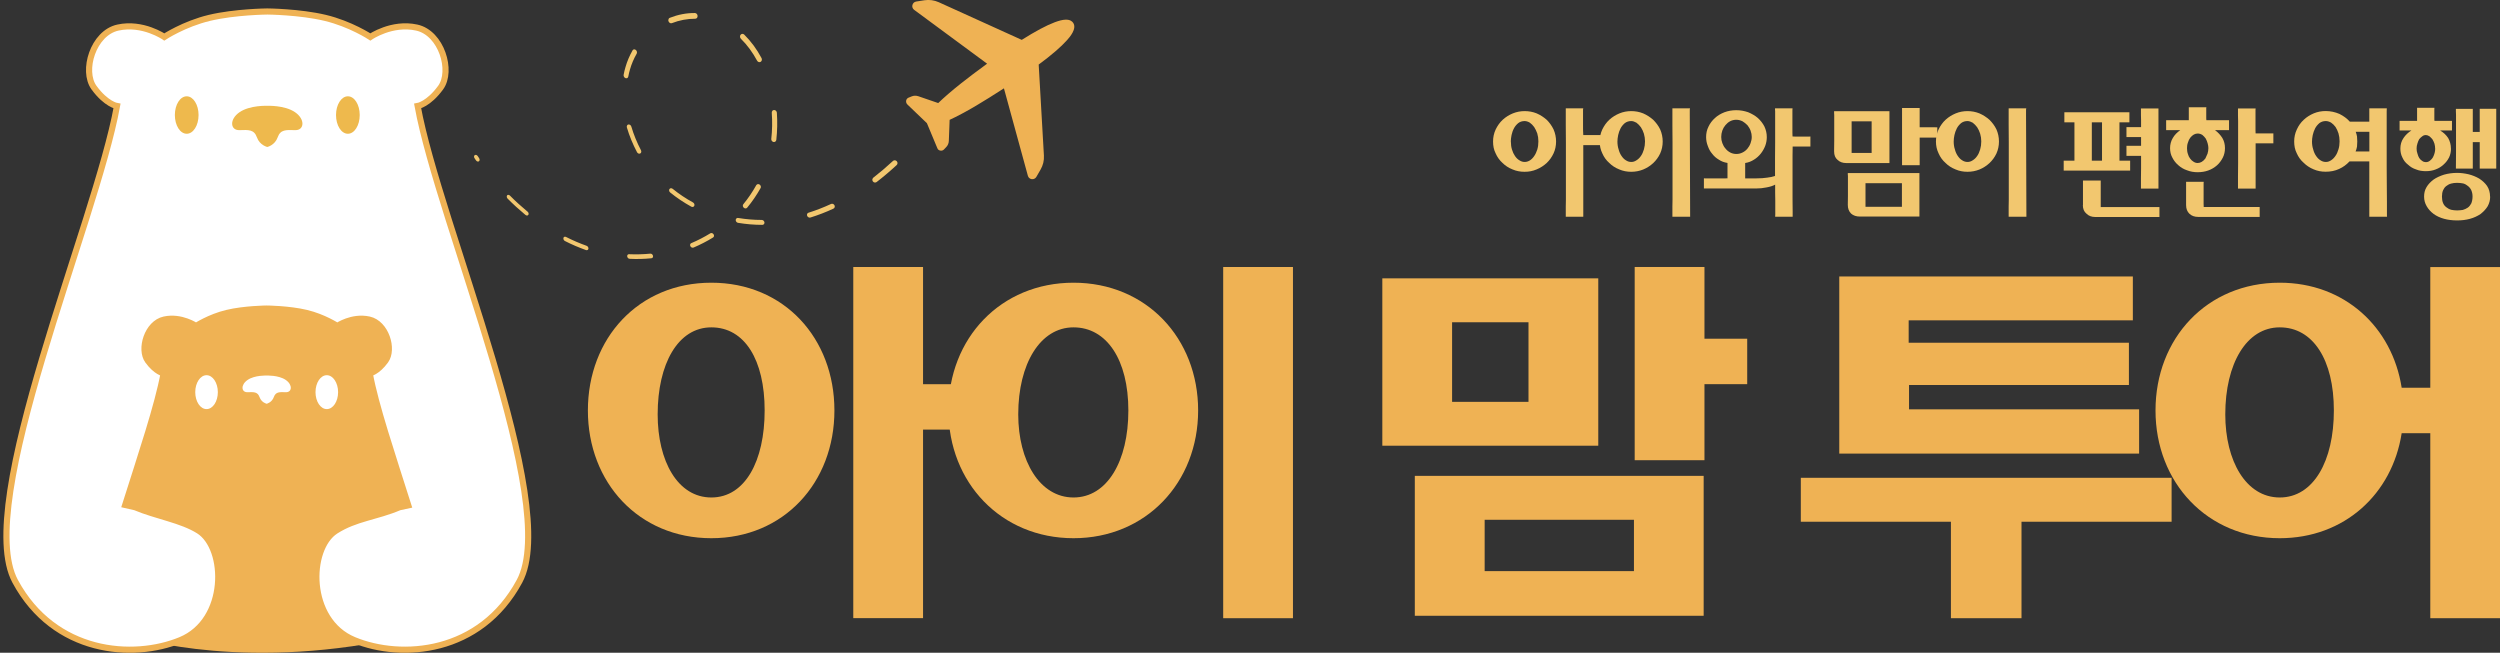 <?xml version="1.0" encoding="UTF-8"?>
<svg id="_레이어_1" data-name="레이어 1" xmlns="http://www.w3.org/2000/svg" viewBox="0 0 407.05 106.28">
  <rect x="0" y="0" width="407.05" height="106.28" fill="#333333" stroke="none"/>
  <defs>
    <style>
      .cls-1 {
        stroke: #efb254;
        stroke-miterlimit: 10;
      }

      .cls-1, .cls-2 {
        fill: #fff;
      }

      .cls-1, .cls-2, .cls-3, .cls-4 {
        fill-rule: evenodd;
      }

      .cls-2, .cls-3, .cls-4, .cls-5, .cls-6 {
        stroke-width: 0px;
      }

      .cls-3 {
        fill: #eeb94d;
      }

      .cls-4, .cls-6 {
        fill: #efb254;
      }

      .cls-5 {
        fill: #f2c76f;
      }
    </style>
  </defs>
  <g>
    <g>
      <g>
        <path class="cls-6" d="M95.72,66.83c0-11.74,8.23-20.8,20.1-20.8s20.04,9.06,20.04,20.8-8.23,20.8-20.04,20.8-20.1-9.06-20.1-20.8ZM124.5,66.83c0-8.23-3.25-13.53-8.68-13.53s-8.74,5.93-8.74,14.17c0,7.59,3.25,13.53,8.74,13.53s8.68-5.93,8.68-14.17ZM138.93,100.65v-57.18h11.36v19.08h7.85v7.4h-7.85v30.69h-11.36Z"/>
        <path class="cls-6" d="M154.43,66.83c0-11.74,8.49-20.8,20.36-20.8s20.29,9.06,20.29,20.8-8.49,20.8-20.29,20.8-20.36-9.06-20.36-20.8ZM183.72,66.83c0-8.23-3.51-13.53-8.93-13.53s-9,5.93-9,14.17c0,7.59,3.51,13.53,9,13.53s8.93-5.93,8.93-14.17ZM199.16,100.65v-57.18h11.36v57.18h-11.36Z"/>
        <path class="cls-6" d="M225.07,72.57v-27.25h35.16v27.25h-35.16ZM230.36,100.26v-22.78h47.03v22.78h-47.03ZM248.87,52.47h-12.44v12.96h12.44v-12.96ZM266.04,84.63h-24.31v8.36h24.31v-8.36ZM266.16,74.93v-31.46h11.36v11.68h6.96v7.4h-6.96v12.38h-11.36Z"/>
        <path class="cls-6" d="M329.14,84.95v15.7h-11.49v-15.7h-24.44v-7.15h60.37v7.15h-24.44ZM299.47,73.85v-28.84h47.8v7.15h-36.5v3.64h35.86v6.89h-35.8v3.96h37.46v7.21h-48.82Z"/>
        <path class="cls-6" d="M395.7,100.65v-30.12h-4.66c-1.53,9.89-9.32,17.1-19.85,17.1-11.81,0-20.23-9.06-20.23-20.8s8.36-20.8,20.23-20.8c10.53,0,18.31,7.21,19.85,17.1h4.66v-19.65h11.36v57.18h-11.36ZM380,66.83c0-8.23-3.38-13.53-8.81-13.53s-8.87,5.93-8.87,14.17c0,7.59,3.38,13.53,8.87,13.53s8.81-5.93,8.81-14.17Z"/>
      </g>
      <path class="cls-4" d="M22.25,103.83s18.26,5.77,44.54-.39l3.03-43.67-11.52-16.58-30.33-1.03-9.69,16.6v21.58l3.96,23.49Z"/>
      <path class="cls-1" d="M43.52,1.87s-5.28.05-9.42,1.04c-4.14.99-7.35,3.11-7.35,3.11,0,0-3.5-2.42-7.55-1.53-4.05.89-5.87,7.06-3.9,9.77,1.97,2.71,3.75,3.01,3.75,3.01C15.59,36.33-4.38,81.94,2.47,94.65c6.37,11.82,19.22,12.75,26.93,9.56,7.71-3.19,7.5-14.9,2.98-17.78-2.8-1.78-6.98-2.4-10.37-3.84l-1.63-.37c2.63-8.3,5.32-16.28,6.26-21.43,0,0-1.22-.2-2.57-2.06-1.35-1.86-.1-6.09,2.67-6.7,2.77-.61,5.18,1.05,5.18,1.05,0,0,2.2-1.45,5.04-2.13,2.84-.68,6.46-.71,6.46-.71,0,0,3.62.03,6.46.71,2.84.68,5.04,2.13,5.04,2.13,0,0,2.4-1.66,5.18-1.05,2.77.61,4.03,4.84,2.67,6.7-1.35,1.86-2.57,2.06-2.57,2.06.94,5.16,3.64,13.16,6.28,21.49l-1.44.31c-3.77,1.6-7.14,1.78-10.37,3.84-4.52,2.88-4.73,14.6,2.98,17.78,7.71,3.19,20.56,2.26,26.93-9.56,6.85-12.7-13.12-58.31-16.58-77.38,0,0,1.78-.3,3.75-3.01,1.97-2.71.15-8.88-3.9-9.77-4.05-.89-7.55,1.53-7.55,1.53,0,0-3.21-2.12-7.35-3.11-4.14-.99-9.42-1.04-9.42-1.04h0Z"/>
      <path class="cls-2" d="M53.21,61.09c1.01,0,1.84,1.24,1.84,2.76s-.82,2.76-1.84,2.76-1.84-1.24-1.84-2.76.82-2.76,1.84-2.76h0Z"/>
      <path class="cls-2" d="M33.63,61.09c1.01,0,1.84,1.24,1.84,2.76s-.82,2.76-1.84,2.76-1.84-1.24-1.84-2.76.82-2.76,1.84-2.76h0Z"/>
      <path class="cls-2" d="M43.42,61.15s1.93-.09,3.1.71c1.17.8,1.03,2.03.02,2-1.02-.03-1.64-.09-1.96.8-.32.89-1.16,1.08-1.16,1.08,0,0-.84-.18-1.16-1.08-.32-.89-.94-.83-1.96-.8-1.02.03-1.15-1.2.02-2,1.17-.8,3.1-.71,3.1-.71h0Z"/>
      <path class="cls-3" d="M43.52,17.23s2.82-.13,4.52,1.04c1.7,1.17,1.5,2.96.02,2.92-1.48-.04-2.39-.13-2.85,1.17-.46,1.3-1.69,1.57-1.69,1.57,0,0-1.23-.27-1.69-1.57-.46-1.3-1.37-1.22-2.85-1.17-1.48.04-1.68-1.75.02-2.92,1.7-1.17,4.52-1.04,4.52-1.04h0Z"/>
      <path class="cls-3" d="M56.64,15.68c-1.06,0-1.93,1.36-1.93,3.05s.86,3.05,1.93,3.05,1.93-1.36,1.93-3.05-.86-3.05-1.93-3.05h0Z"/>
      <path class="cls-3" d="M30.4,15.68c1.06,0,1.93,1.36,1.93,3.05s-.86,3.05-1.93,3.05-1.93-1.36-1.93-3.05.86-3.05,1.93-3.05h0Z"/>
    </g>
    <g>
      <path class="cls-5" d="M248.23,18.09c.7,0,1.35.12,1.97.37.62.27,1.15.62,1.64,1.05.45.45.82.96,1.11,1.56.27.62.41,1.27.41,1.97s-.14,1.35-.41,1.93c-.29.62-.66,1.13-1.11,1.56-.49.45-1.03.8-1.64,1.05-.62.27-1.27.39-1.97.39s-1.35-.12-1.97-.39c-.64-.25-1.19-.62-1.64-1.07-.47-.43-.84-.94-1.11-1.56-.29-.57-.41-1.21-.41-1.91s.14-1.35.43-1.97c.29-.59.66-1.13,1.15-1.58.47-.43,1.03-.78,1.64-1.03.62-.25,1.25-.37,1.91-.37ZM246,23.04c0,.49.06.92.18,1.31.12.41.29.76.49,1.05.21.31.43.53.72.7.27.18.55.27.86.27.29,0,.55-.08.84-.25.25-.16.49-.39.7-.7.21-.29.37-.66.51-1.07.12-.41.18-.84.18-1.33,0-.45-.06-.88-.18-1.29-.14-.39-.31-.74-.51-1.05-.21-.29-.45-.53-.72-.72-.29-.16-.55-.25-.84-.25-.41,0-.76.12-1.05.35-.29.25-.51.51-.68.84-.19.35-.31.72-.39,1.09-.08.41-.12.76-.12,1.05ZM254.94,35.29v-1.64c0-.35,0-.72.02-1.13v-9.34c-.02-1.03-.02-1.97-.02-2.79v-2.75h2.85c-.04.08-.04.21-.04.39v2.38c0,.55,0,1.09.04,1.58h2.87v1.64h-2.87v11.66h-2.85Z"/>
      <path class="cls-5" d="M265.59,18.09c.68,0,1.33.12,1.95.37.62.27,1.15.62,1.64,1.05.45.45.84.96,1.13,1.56.27.62.41,1.27.41,1.97s-.14,1.35-.41,1.95c-.29.62-.68,1.13-1.13,1.56-.49.45-1.03.8-1.64,1.05-.62.25-1.27.37-1.95.37s-1.33-.12-1.95-.39c-.62-.25-1.17-.59-1.62-1.05-.49-.43-.86-.94-1.13-1.56-.29-.6-.43-1.23-.43-1.93s.14-1.35.43-1.97c.29-.59.66-1.13,1.15-1.58.47-.43,1.03-.78,1.64-1.03s1.25-.37,1.91-.37ZM263.35,23.04c0,.45.06.88.19,1.27.1.41.27.78.47,1.07.21.31.43.55.72.72.27.18.55.27.88.27.29,0,.55-.08.84-.27.27-.17.51-.39.72-.7.21-.29.37-.66.49-1.07s.18-.84.18-1.31c0-.41-.06-.84-.18-1.25-.12-.39-.29-.74-.49-1.05-.21-.29-.45-.53-.72-.74-.29-.16-.57-.27-.86-.27-.41,0-.74.12-1.03.33-.29.25-.53.53-.7.86-.18.35-.31.72-.39,1.09-.08.39-.12.74-.12,1.05ZM272.3,35.29v-1.64c0-.35,0-.72.02-1.13v-9.34c-.02-1.03-.02-1.97-.02-2.79v-2.75h2.87c-.04.08-.04.21-.04.39v.7l.06,16.56h-2.89Z"/>
      <path class="cls-5" d="M291.88,22.22c.12.02.27.02.41.02h2.3c.08,0,.14,0,.18-.02v1.64h-2.89c-.02.49-.02.99-.02,1.48v6.98c0,.86,0,1.58.02,2.13v.84h-2.85s.02-.14.02-.39v-2.24c-.02-.43-.02-.84-.02-1.25v-1.35c-.37.21-.84.35-1.38.45-.57.12-1.15.18-1.76.18h-8.46v-1.66s.14.02.29.02h3.06c.14,0,.31,0,.49-.02v-2.5c-.51-.08-.99-.25-1.4-.53-.43-.25-.8-.57-1.09-.96-.33-.37-.55-.8-.72-1.29-.18-.45-.27-.94-.27-1.44,0-.6.12-1.17.39-1.7.25-.53.6-.99,1.05-1.4.43-.39.94-.7,1.56-.94.57-.21,1.21-.33,1.91-.33s1.31.12,1.93.33c.6.25,1.13.55,1.58.94.45.41.8.86,1.07,1.38.25.53.39,1.11.39,1.72,0,.49-.08.96-.25,1.42-.18.47-.43.9-.72,1.27-.33.41-.7.74-1.11.99-.45.29-.92.47-1.44.55v2.5h1.85c.66,0,1.23-.04,1.74-.12.49-.06.9-.14,1.27-.27v-2.87c0-.82,0-1.68.02-2.63v-5.03c-.02-.08-.02-.16-.02-.25v-.23h2.85c-.02.06-.02.16-.02.33v3.63c0,.21,0,.41.02.62ZM282.71,25.07c.37,0,.7-.08,1.03-.25.29-.14.55-.35.78-.62.21-.25.39-.55.51-.9.12-.33.19-.66.19-1,0-.33-.06-.68-.19-1.03-.12-.33-.31-.62-.51-.88-.25-.25-.51-.47-.8-.64-.33-.16-.66-.25-1.01-.25-.37,0-.7.08-.99.23-.31.16-.57.39-.78.64-.23.27-.39.55-.51.88-.12.35-.18.7-.18,1.05s.06.68.18,1c.12.33.29.64.51.88.21.27.45.47.76.64.29.16.64.25,1.01.25Z"/>
      <path class="cls-5" d="M298.63,24.64c0-.62.02-1.19.02-1.74v-4.17c-.02-.12-.02-.22-.02-.33v-.29h9.01v8.44h-7.02c-.57,0-1.07-.16-1.44-.53-.37-.31-.55-.76-.55-1.38ZM300.86,33.36c0-.47.02-.92.02-1.38v-3.32c-.02-.08-.02-.16-.02-.25v-.23h11.66v7.08h-9.67c-.62,0-1.09-.16-1.46-.49-.37-.37-.53-.84-.53-1.42ZM301.48,19.75v5.15h3.26v-5.15h-3.26ZM303.74,29.83v3.84h5.93v-3.84h-5.93ZM309.69,17.58h2.87v3.14h2.42c.29.02.45.02.45,0v1.68h-2.87v4.5h-2.87v-9.32Z"/>
      <path class="cls-5" d="M320.34,18.09c.68,0,1.33.12,1.95.37.62.27,1.15.62,1.64,1.05.45.45.84.96,1.13,1.56.27.62.41,1.27.41,1.97s-.14,1.35-.41,1.95c-.29.62-.68,1.13-1.13,1.56-.49.45-1.03.8-1.64,1.05-.62.25-1.27.37-1.95.37s-1.33-.12-1.95-.39c-.62-.25-1.17-.59-1.62-1.05-.49-.43-.86-.94-1.13-1.56-.29-.6-.43-1.23-.43-1.93s.14-1.35.43-1.97c.29-.59.66-1.13,1.15-1.58.47-.43,1.03-.78,1.64-1.03s1.25-.37,1.91-.37ZM318.1,23.04c0,.45.06.88.19,1.27.1.41.27.78.47,1.07.21.31.43.55.72.72.27.18.55.27.88.27.29,0,.55-.08.84-.27.27-.17.51-.39.72-.7.21-.29.37-.66.49-1.07s.18-.84.18-1.31c0-.41-.06-.84-.18-1.25-.12-.39-.29-.74-.49-1.05-.21-.29-.45-.53-.72-.74-.29-.16-.57-.27-.86-.27-.41,0-.74.12-1.03.33-.29.25-.53.53-.7.86-.18.35-.31.72-.39,1.09-.08.39-.12.74-.12,1.05ZM327.05,35.29v-1.64c0-.35,0-.72.02-1.13v-9.34c-.02-1.03-.02-1.97-.02-2.79v-2.75h2.87c-.04.08-.04.21-.04.39v.7l.06,16.56h-2.89Z"/>
      <path class="cls-5" d="M337.76,26.16v-6.24h-1.64v-1.64h10.59v1.64h-1.62v6.24h1.74v1.62h-10.82v-1.62h1.74ZM339.15,33.4v-4h2.89v4.31h9.56v1.62h-10.47c-.57,0-1.05-.18-1.4-.53-.41-.33-.6-.8-.6-1.4ZM342.25,26.16v-6.24h-1.66v6.24h1.66ZM346.23,20.7h2.38v-1.15c-.02-.27-.02-.53-.02-.78v-1.11h2.85v13.05h-2.85v-1.66c0-.49,0-1.05.02-1.68v-1.99h-2.38v-1.64h2.38v-1.42h-2.38v-1.62Z"/>
      <path class="cls-5" d="M359.24,17.46s-.02.1-.02.18v1.64c0,.1,0,.21.02.29h3.69v1.62h-2.28c.49.37.88.78,1.19,1.27.29.49.43,1.05.43,1.66,0,.57-.12,1.09-.35,1.54-.25.49-.55.9-.94,1.25-.86.76-1.93,1.13-3.16,1.13-.62,0-1.19-.1-1.72-.31-.55-.18-1.03-.47-1.44-.84-.41-.35-.72-.76-.96-1.23-.25-.45-.37-.96-.37-1.54s.14-1.15.45-1.66c.29-.49.68-.9,1.21-1.27h-2.3v-1.62h3.69v-2.11h2.85ZM355.94,33.4v-3.8h2.87c-.02.08-.02.16-.02.29v3.26c0,.16,0,.35.02.55h9.11v1.62h-9.99c-.62,0-1.09-.18-1.44-.51-.37-.35-.55-.82-.55-1.42ZM357.83,21.74c-.45,0-.84.23-1.21.68-.16.21-.29.47-.37.76-.12.31-.16.62-.16.94s.04.66.14.94c.08.31.21.55.37.76.16.23.35.39.55.51.21.14.43.21.68.21.45,0,.88-.25,1.25-.74.12-.23.23-.49.35-.78.08-.29.14-.57.14-.9,0-.23-.04-.49-.12-.78-.08-.29-.18-.53-.31-.78-.16-.22-.35-.43-.55-.59-.23-.14-.47-.23-.76-.23ZM364.39,30.71v-2.05c0-.62,0-1.31.02-2.09v-6.88c-.02-.29-.02-.57-.02-.84v-1.19h2.87c-.02.06-.02.16-.02.31v3.24c0,.18,0,.35.02.51h2.89v1.62h-2.89v7.37h-2.87Z"/>
      <path class="cls-5" d="M382.59,19.81h3.18v-2.17h2.85c-.02.16-.02.31-.02.47v9.09c0,1.05,0,2.05.02,3.02,0,.98,0,1.85.02,2.59v1.8c0,.45,0,.68.02.68h-2.89v-9.01h-3.22c-.49.53-1.05.94-1.7,1.23-.66.31-1.4.45-2.18.45-.7,0-1.35-.12-1.97-.39-.62-.25-1.17-.62-1.62-1.07-.49-.43-.86-.94-1.13-1.56-.29-.57-.41-1.21-.41-1.91s.14-1.33.43-1.95c.27-.6.64-1.13,1.13-1.58.45-.43,1.01-.78,1.64-1.05.62-.25,1.25-.37,1.93-.37.8,0,1.54.17,2.24.47.66.33,1.23.74,1.68,1.25ZM376.44,23.04c0,.45.06.88.19,1.27.1.41.27.78.47,1.07.21.31.43.55.72.72.27.18.55.27.88.27.29,0,.55-.08.84-.27.27-.17.51-.41.72-.72.21-.29.37-.66.49-1.07.12-.39.18-.82.18-1.29s-.06-.9-.18-1.31c-.12-.39-.29-.74-.49-1.05-.21-.29-.45-.51-.72-.7-.29-.16-.57-.25-.86-.25-.41,0-.74.12-1.03.33-.29.25-.53.53-.7.86-.18.35-.31.72-.39,1.09-.08.39-.12.74-.12,1.05ZM383.54,24.66h2.24v-3.2h-2.22c.1.25.16.51.21.76.02.29.04.55.04.82,0,.29-.02.57-.04.82-.04.27-.12.53-.23.8Z"/>
      <path class="cls-5" d="M399.07,24.19c0,.53-.1,1-.31,1.44-.23.45-.51.82-.88,1.15-.37.35-.8.62-1.29.8-.51.21-1.05.29-1.62.29s-1.11-.08-1.6-.29c-.51-.16-.94-.43-1.31-.78-.41-.31-.7-.7-.9-1.15-.23-.45-.33-.92-.33-1.46,0-.64.16-1.21.51-1.72.33-.49.76-.9,1.29-1.23h-1.93v-1.56h2.85v-2.13h2.83s-.02.1-.02.16v1.7c0,.08,0,.19.02.27h2.85v1.56h-1.93c.55.33.99.74,1.31,1.23.29.51.45,1.09.45,1.72ZM396.49,24.19c0-.27-.04-.53-.12-.82-.08-.27-.21-.49-.33-.7-.16-.19-.33-.35-.49-.49-.21-.12-.39-.19-.57-.19-.21,0-.41.06-.57.19-.21.14-.37.31-.51.47-.12.21-.21.43-.29.7-.1.29-.14.55-.14.84s.04.57.14.82c.08.29.16.51.29.72.14.21.31.37.51.49.16.12.37.18.57.18.25,0,.47-.08.68-.25.18-.14.35-.33.47-.53.25-.49.37-.96.37-1.44ZM405.45,32.01c0,.57-.14,1.09-.41,1.58-.29.47-.68.88-1.15,1.25-1.03.7-2.3,1.05-3.82,1.05s-2.85-.35-3.82-1.05c-.49-.37-.86-.78-1.13-1.25-.29-.49-.43-1.01-.43-1.58s.12-1.09.41-1.56c.27-.45.64-.84,1.13-1.21.47-.33,1.05-.59,1.7-.8.64-.18,1.35-.29,2.13-.29.62,0,1.23.08,1.89.23.62.16,1.19.39,1.72.7.51.33.94.72,1.27,1.19.33.49.49,1.09.49,1.74ZM402.58,32.01c0-.41-.08-.76-.21-1.05-.14-.29-.33-.51-.55-.68-.21-.18-.47-.33-.76-.41-.31-.06-.64-.1-.99-.1-.37,0-.7.04-.98.12-.31.08-.57.23-.8.41-.23.18-.39.41-.51.68-.12.29-.18.64-.18,1.03,0,.82.23,1.38.72,1.74.23.18.49.33.8.41.29.06.6.1.96.1.31,0,.62-.04.92-.08.29-.08.55-.21.8-.37.23-.16.41-.39.57-.68.12-.29.21-.68.21-1.13ZM403.75,17.72h2.69v9.73h-2.69v-4.31h-1.13v4.31h-2.75c0-.9.02-1.74.02-2.56v-6.24c-.02-.18-.02-.35-.02-.49v-.43h2.75v3.75h1.13v-3.75Z"/>
    </g>
  </g>
  <g>
    <path class="cls-5" d="M77.22,25.35s.04-.06.08-.09c.14-.1.35-.03.48.15.07.11.15.22.22.33.13.19.12.42-.02.52-.14.1-.35.04-.48-.15-.08-.11-.15-.22-.23-.34-.1-.14-.11-.32-.05-.43ZM82.54,31.85s.01-.02.02-.03c.11-.14.32-.12.47.03.89.9,1.83,1.75,2.78,2.54l.08.06c.17.14.23.37.14.52-.09.15-.3.17-.46.03l-.08-.06c-.97-.81-1.93-1.68-2.84-2.6-.14-.14-.18-.36-.1-.5ZM102.99,8.2c.11-.19.35-.22.53-.07.19.15.25.43.14.62-.46.8-.83,1.66-1.08,2.54-.11.38-.21.77-.28,1.17-.04.23-.25.34-.46.26-.21-.08-.34-.33-.3-.55.08-.42.18-.84.3-1.24.27-.95.66-1.86,1.15-2.72,0,0,0,0,0,0ZM108.88,3.05c.04-.07.1-.12.18-.15,1.32-.52,2.69-.79,4.08-.78.23,0,.43.21.44.47.02.26-.15.46-.38.46-1.29,0-2.58.24-3.81.72-.2.08-.44-.05-.54-.29-.06-.15-.04-.31.03-.43ZM102.11,20.41c.04-.07.11-.12.2-.14.2-.04.41.11.48.33.39,1.32.92,2.61,1.57,3.85.11.21.06.45-.12.54-.18.09-.41,0-.52-.21-.68-1.29-1.24-2.64-1.65-4.02-.04-.13-.02-.25.04-.34ZM91.77,38.66c.08-.12.23-.16.39-.08,1.1.56,2.23,1.04,3.35,1.44.19.07.32.28.3.47-.03.19-.2.29-.39.23-1.15-.41-2.31-.9-3.44-1.48-.18-.09-.29-.31-.24-.5,0-.03.02-.06.03-.08ZM120.57,5.69s.01-.02.02-.03c.15-.19.41-.2.59-.02,1.08,1.07,2.03,2.35,2.81,3.81.12.22.06.5-.14.62-.2.12-.46.03-.58-.19-.74-1.37-1.62-2.57-2.63-3.56-.17-.17-.2-.44-.08-.63ZM109,30.78c.11-.16.34-.18.52-.04,1.02.83,2.14,1.58,3.31,2.22.2.11.29.35.22.54-.08.19-.3.26-.49.15-1.22-.67-2.38-1.45-3.44-2.31-.18-.14-.23-.4-.12-.56h0ZM102.17,41.51c.05-.08.14-.13.25-.12,1.15.05,2.31.02,3.46-.09.19-.02.39.13.44.34.05.21-.06.39-.25.41-1.18.12-2.37.15-3.55.09-.19,0-.37-.18-.4-.39-.01-.09,0-.17.05-.23ZM125.73,18.07c.07-.1.18-.16.31-.16.23,0,.43.2.45.44.1,1.49.07,2.98-.09,4.43-.03.23-.23.38-.46.34-.22-.05-.39-.27-.36-.51.16-1.39.18-2.82.08-4.25,0-.11.02-.21.08-.28ZM112.42,39.69s.07-.08.13-.1c1.07-.45,2.11-.99,3.1-1.6.17-.1.4-.04.53.15.13.19.09.43-.08.53-1.01.62-2.08,1.17-3.18,1.64-.18.07-.41-.02-.51-.22-.07-.14-.06-.29.01-.39ZM123.16,30.12c.11-.16.34-.19.52-.07.19.13.27.39.16.57-.63,1.13-1.37,2.21-2.19,3.2-.13.16-.38.16-.55,0-.17-.15-.21-.41-.07-.57.79-.96,1.5-2.01,2.11-3.11,0-.01.02-.03.03-.04ZM119.86,35.62c.07-.1.2-.15.33-.13,1.27.21,2.56.32,3.84.32.22,0,.41.18.44.4.02.22-.13.4-.35.4-1.32,0-2.65-.11-3.96-.33-.21-.04-.38-.24-.37-.46,0-.08.03-.15.07-.2ZM131.47,34.75c.04-.05.1-.1.18-.12,1.22-.38,2.45-.86,3.66-1.42.2-.09.45,0,.56.21s.03.46-.17.55c-1.24.58-2.5,1.06-3.75,1.45-.21.06-.44-.06-.53-.28-.05-.14-.03-.29.05-.39ZM142.12,29s.04-.04.06-.06c1.07-.83,2.15-1.75,3.21-2.73.17-.16.45-.15.62.04.17.18.16.46-.01.62-1.08,1-2.18,1.93-3.27,2.77-.18.14-.45.1-.6-.09-.13-.17-.13-.39,0-.54ZM154.22,16.08c.16-.19.43-.23.63-.08.21.15.25.45.1.66-.94,1.28-1.9,2.52-2.85,3.68h0c-.16.19-.45.22-.64.06-.19-.16-.22-.45-.06-.65.94-1.15,1.88-2.38,2.81-3.65,0,0,.01-.02.02-.02Z"/>
    <path class="cls-6" d="M152.68,24.24s-.05-.08-.07-.13l-1.69-4.05-.02-.02-3.15-3.02c-.18-.17-.25-.41-.21-.64.04-.22.19-.4.39-.48l.52-.21c.33-.14.72-.14,1.08-.02l3.23,1.11c.92-.89,2.16-1.97,3.71-3.2,1.17-.93,2.66-2.05,4.25-3.21l-11.88-8.77c-.24-.18-.36-.49-.28-.78.07-.3.31-.52.61-.57l1.34-.21c.8-.12,1.61-.01,2.34.32l13.51,6.13c2.21-1.39,4.01-2.36,5.38-2.87.7-.26,1.27-.4,1.73-.42.73-.03,1.09.26,1.26.51.66.96-.58,2.36-.99,2.82-.97,1.09-2.52,2.43-4.62,3.98l.85,14.81c.05.81-.14,1.6-.55,2.3l-.68,1.18s0,0,0,0c-.15.26-.45.41-.75.37-.3-.04-.55-.25-.63-.55l-3.9-14.24c-1.64,1.07-3.26,2.07-4.52,2.82-1.71,1.01-3.16,1.78-4.32,2.31l-.13,3.41c-.01.39-.16.74-.4,1l-.39.41c-.15.16-.37.23-.59.19-.18-.03-.35-.14-.45-.29ZM152.91,23.58s0,0,0,0h0ZM148.35,16.93h0s0,0,0,0ZM167.8,28.25s0,0,0,0h0ZM149.51.72s0,0,0,0h0ZM168.45,28.34h0s0,0,0,0Z"/>
  </g>
</svg>
